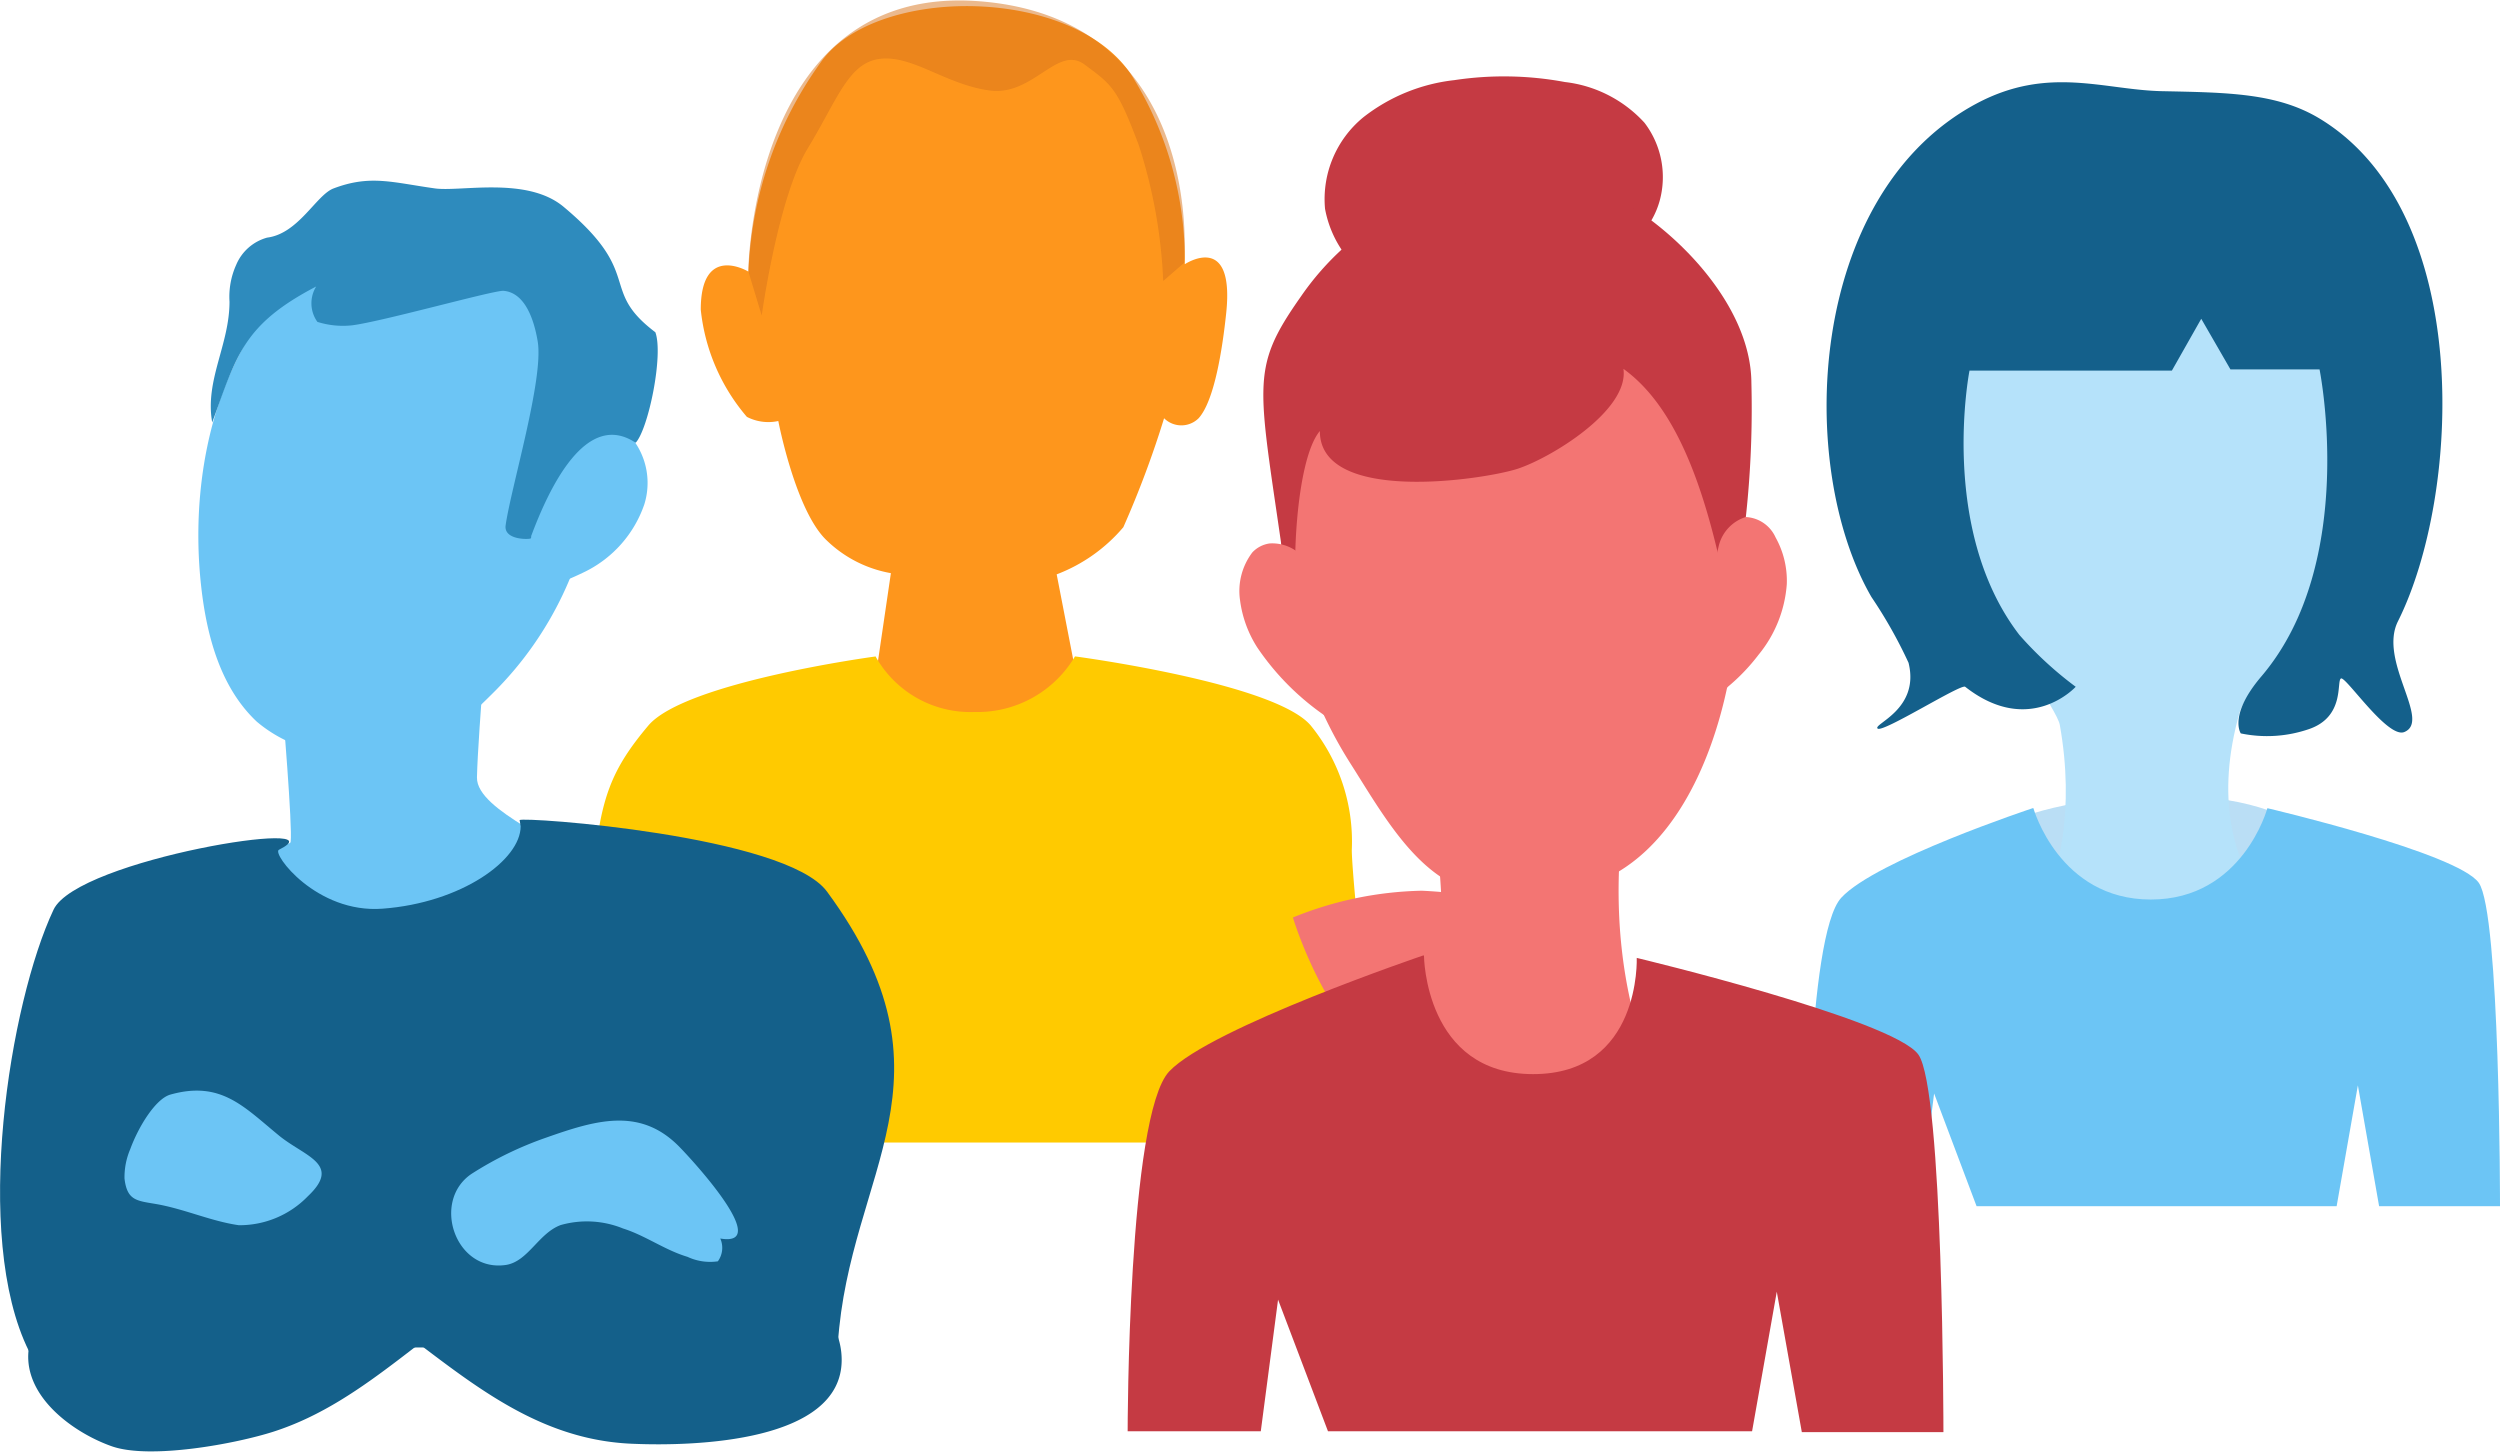 <svg id="Interactive_elements" data-name="Interactive elements" xmlns="http://www.w3.org/2000/svg" xmlns:xlink="http://www.w3.org/1999/xlink" viewBox="0 0 144.77 84.06"><defs><style>.cls-1{fill:none;}.cls-2{fill:#fe961c;}.cls-3{fill:#ffca00;}.cls-4{opacity:0.5;}.cls-5{clip-path:url(#clip-path);}.cls-6{fill:#d7731b;}.cls-7{fill:#badef5;}.cls-8{fill:#b5e2fa;}.cls-9{fill:#14608b;}.cls-10{fill:#6cc5f5;}.cls-11{fill:#14608a;}.cls-12{fill:#2e8bbd;}.cls-13{fill:#f37573;}.cls-14{fill:#c53a43;}</style><clipPath id="clip-path" transform="translate(-546.54 -5180.12)"><rect class="cls-1" x="589.88" y="5180.12" width="25.28" height="18.26"/></clipPath></defs><title>characters_finance</title><path class="cls-2" d="M594.6,5219.31a58.92,58.92,0,0,1,8.26-1.18,39.67,39.67,0,0,1,8.84,1.18s-2.36,6.19-8.55,6S594.6,5219.31,594.6,5219.31Z" transform="translate(-546.54 -5180.12)"/><path class="cls-2" d="M589.88,5195.85s-2.76-1.68-2.76,2.2a11.34,11.34,0,0,0,2.67,6.21,2.71,2.71,0,0,0,1.82.24s1,5.22,2.81,6.92a7.11,7.11,0,0,0,3.71,1.89L597,5221l2.06,4,10.61-1.62-1.94-10a9.48,9.48,0,0,0,3.86-2.73,57.06,57.06,0,0,0,2.36-6.31,1.42,1.42,0,0,0,2,0c0.9-1,1.37-3.92,1.6-6.12,0.49-4.73-2.4-2.8-2.4-2.8a20.22,20.22,0,0,0-3-10.81c-3.3-5.34-15-5.39-18.11-.84a22.17,22.17,0,0,0-4.16,12.17" transform="translate(-546.54 -5180.12)"/><path class="cls-3" d="M597.2,5218.14s-11,1.48-13.12,4-2.79,4.2-3.15,8.39c-0.17,2-2,15.75-2,15.75h47.55s-1.66-15-1.66-16.95a10.64,10.64,0,0,0-2.38-7.2c-2.1-2.47-13.65-4-13.65-4a6.56,6.56,0,0,1-5.83,3.22,6.29,6.29,0,0,1-5.72-3.22" transform="translate(-546.54 -5180.12)"/><g class="cls-4"><g class="cls-5"><path class="cls-6" d="M589.88,5195.85l0.77,2.54s0.94-6.85,2.67-9.69,2.36-5,4.24-5.18,3.77,1.5,6.29,1.84,3.93-2.67,5.5-1.5,1.89,1.34,3.14,4.68a29.47,29.47,0,0,1,1.41,7.85l1.21-1.05s1.31-14.15-11.89-15.15-13.35,15.68-13.35,15.68" transform="translate(-546.54 -5180.12)"/></g></g><path class="cls-7" d="M662.38,5228s2.35-1.52,8.42-1.79,8.56,1.52,8.56,1.52-1.52,7.18-6.63,7.73S662.38,5228,662.38,5228Z" transform="translate(-546.54 -5180.12)"/><path class="cls-8" d="M661,5235.1c1.27,2.51,6.56-3.22,4.82-13-0.31-1.76-11.35-15.23-9.71-25.68s3.28-7,12.29-6.53,19.67-4.36,16,10.46c-2.28,9.15-4,14.31-5.65,17.31-1,1.86-2.25,2.76-2.51,3.69-2.87,10,4.47,13.85,4.47,13.85Z" transform="translate(-546.54 -5180.12)"/><path class="cls-9" d="M671.75,5185.4c-3.39-.07-6.6-1.5-10.76.72-9.84,5.28-10.46,21-6.08,28.57a26.93,26.93,0,0,1,2.15,3.81c0.67,2.71-2.09,3.55-1.79,3.81s4.83-2.61,5.07-2.42c3.74,2.93,6.4,0,6.4,0a21,21,0,0,1-3.26-3c-4.7-6.11-2.89-15.31-2.89-15.31l11.72,0,1.7-3,1.69,2.93,5.16,0s2.26,11.16-3.36,17.77c-1.93,2.26-1.2,3.31-1.2,3.31a7.46,7.46,0,0,0,3.95-.25c2.1-.72,1.58-2.78,1.85-2.93s2.7,3.5,3.67,3.1c1.58-.65-1.52-4.11-0.37-6.41,3.65-7.3,4.44-23.68-4.53-29.11-2.46-1.49-5.34-1.51-9.11-1.59" transform="translate(-546.54 -5180.12)"/><path class="cls-10" d="M664.29,5226.92s1.48,5.29,6.8,5.29,6.75-5.29,6.75-5.29,11,2.58,12.24,4.32,1.23,18.73,1.23,18.73h-7l-1.23-7-1.23,7H661l-2.46-6.53-0.82,6.53h-6.56s0-15.68,2-17.86,11.09-5.19,11.09-5.19" transform="translate(-546.54 -5180.12)"/><path class="cls-10" d="M562.82,5219.87c0.09,1.32.67,8.14,0.55,9-0.05.39-2.16-.46-1.95,1.75,0.68,7.15,19.89,5.32,18.5-.4-0.29-1.2-5.8-3.08-5.76-5.08,0.06-2.73.81-10.68,0.68-12.36-0.34-4.4-12.19,4.57-12,7.11" transform="translate(-546.54 -5180.12)"/><path class="cls-11" d="M576.63,5227.61c0.16-.21,15.41.88,17.8,4.14,8,10.87,1.28,16.16.63,26.18l-46.85.42c-3.3-6.66-1.1-20.18,1.43-25.55,1.38-2.94,16.83-5.36,13.05-3.47-0.42.21,2.17,3.7,6,3.41,4.57-.34,8-2.82,8-4.77" transform="translate(-546.54 -5180.12)"/><path class="cls-10" d="M570.73,5224.11a47.76,47.76,0,0,0,4.5-4,20.23,20.23,0,0,0,5.73-12,15.42,15.42,0,0,0-4.33-12.36,9.07,9.07,0,0,0-4.95-2.63,9.27,9.27,0,0,0-6.42,1.86c-5.84,4.08-7.86,12-7.07,19.1,0.32,2.87,1.12,5.86,3.22,7.83a7.9,7.9,0,0,0,11.68-1.67" transform="translate(-546.54 -5180.12)"/><path class="cls-10" d="M577.91,5206.2a3,3,0,0,1,4.33-1.54,4.16,4.16,0,0,1,1.61,4.67,6.81,6.81,0,0,1-3.42,3.89,20.2,20.2,0,0,1-5,1.68" transform="translate(-546.54 -5180.12)"/><path class="cls-12" d="M558.83,5204.59c-0.44-2.44,1-4.5,1-7a4.51,4.51,0,0,1,.39-2.14,2.73,2.73,0,0,1,1.79-1.57c1.82-.23,2.85-2.48,3.85-2.85,2.12-.8,3.37-0.35,5.86,0,1.5,0.21,5.32-.71,7.45,1.06,4.72,3.94,2,4.76,5.32,7.27,0.48,1.3-.4,5.6-1.14,6.4-2.86-1.91-5,2.56-6.08,5.48,0-.28.07,0,0,0.06s-1.57.11-1.45-.76c0.31-2.19,2.21-8.46,1.86-10.63-0.21-1.28-.74-2.86-2-2.95-0.68,0-7.05,1.79-8.76,2a4.91,4.91,0,0,1-2-.2,1.85,1.85,0,0,1-.07-2.05c-4.24,2.21-4.6,4-6,7.81" transform="translate(-546.54 -5180.12)"/><path class="cls-11" d="M576.92,5246.67a18.27,18.27,0,0,0-9.37,1.26c-3,1.31-5.88,1.59-9.1,2.29-4.71,1-9.78,3.15-10.26,8.13-0.26,2.67,2.61,4.74,4.82,5.52s7.18-.14,9.38-0.85c5.5-1.77,9.22-6.48,14.28-9,1.42-.71,7.58-1.42,8.05-2.37C587.58,5248.1,578.58,5246.91,576.92,5246.67Z" transform="translate(-546.54 -5180.12)"/><path class="cls-11" d="M564.81,5246.67a18.27,18.27,0,0,1,9.37,1.26c3,1.31,5.88,1.59,9.1,2.29,3.94,0.85,12,3.88,12,8.65s-8.55,5-12,4.86c-7.58-.24-12.08-6.4-18.24-9.71-1.42-.71-7.58-1.42-8.05-2.37C554.15,5248.1,563.15,5246.91,564.81,5246.67Z" transform="translate(-546.54 -5180.12)"/><path class="cls-10" d="M578.16,5246a20.36,20.36,0,0,0-4.32,2.1c-2.33,1.58-.94,5.71,2,5.27,1.28-.2,1.89-1.84,3.17-2.31a5.55,5.55,0,0,1,3.61.2c1.3,0.41,2.42,1.25,3.73,1.64a3.08,3.08,0,0,0,1.76.26,1.33,1.33,0,0,0,.14-1.32c3.15,0.54-1.94-4.9-2.47-5.41C583.53,5244.23,581,5245,578.16,5246Z" transform="translate(-546.54 -5180.12)"/><path class="cls-10" d="M554.08,5246.67a4.14,4.14,0,0,0-.33,1.7c0.15,1.27.7,1.28,1.81,1.47,1.64,0.28,3.2,1,4.81,1.23a5.51,5.51,0,0,0,4-1.68c2-1.89-.23-2.3-1.72-3.55-2-1.64-3.33-3.16-6.26-2.33C555.56,5243.76,554.58,5245.31,554.08,5246.67Z" transform="translate(-546.54 -5180.12)"/><path class="cls-13" d="M621.41,5233.25a20.83,20.83,0,0,1,7.46-1.55,26.78,26.78,0,0,1,8.33,1.73s0.54,9.87-6.1,10S621.41,5233.25,621.41,5233.25Z" transform="translate(-546.54 -5180.12)"/><path class="cls-13" d="M629.46,5226.79a47.82,47.82,0,0,1-1,19.78,111,111,0,0,1,14.94-1.91c-3.27-6-3.74-12.89-2.5-19.53-2.82,0-6.29,0-9.11,0a5.53,5.53,0,0,0-2.48.43" transform="translate(-546.54 -5180.12)"/><path class="cls-14" d="M629,5235.48s0.05,6.84,6.32,6.84,6-6.73,6-6.73,14.86,3.56,16.31,5.6,1.45,21.86,1.45,21.86h-8.2l-1.45-8.13L648,5263H623.44l-2.89-7.62-1,7.62h-7.71s0-18.3,2.41-20.84,14.73-6.72,14.73-6.72" transform="translate(-546.54 -5180.12)"/><path class="cls-13" d="M646.58,5204.11a39.12,39.12,0,0,1,0,15.7c-1,4.81-3.38,9.87-7.76,11.48-2.63,1-6,1.26-8.43-.13s-4.09-4.38-5.65-6.83c-4.69-7.37-5.61-17.69-1.07-25.17a10,10,0,0,1,2.82-3.19,8.46,8.46,0,0,1,3.71-1.28c5.71-.7,14.05,3.85,16.4,9.42" transform="translate(-546.54 -5180.12)"/><path class="cls-14" d="M639.6,5195a4.81,4.81,0,0,0,3.05-3.26,5.19,5.19,0,0,0-.88-4.51,7.38,7.38,0,0,0-4.61-2.36,19.24,19.24,0,0,0-6.4-.11,10.41,10.41,0,0,0-5.27,2.15,6.13,6.13,0,0,0-2.22,5.3,6.33,6.33,0,0,0,3.15,4.39c1.56,0.94,3.62-2.69,5.37-2.29" transform="translate(-546.54 -5180.12)"/><path class="cls-14" d="M640.55,5201.48c0.34,2.41-4.23,5.17-6.14,5.79s-11.44,2.08-11.44-2.19c-1.4,1.66-1.69,8.32-1.23,10.66s-0.28,1-.77-2.46c-1.54-11-2.15-11.65.91-16a16,16,0,0,1,12.41-6.91,11.26,11.26,0,0,1,5.45,1c3.53,1.72,8.2,6.28,8.22,10.93a58,58,0,0,1-1.21,13.36c-1.16-6.25-2.8-11.73-6.2-14.18" transform="translate(-546.54 -5180.12)"/><path class="cls-13" d="M646.08,5211.69a2.33,2.33,0,0,1,1.55-1.63,2,2,0,0,1,1.73,1.18,5.15,5.15,0,0,1,.65,2.7,7.26,7.26,0,0,1-1.64,4.1,11.33,11.33,0,0,1-1.77,1.85,1.94,1.94,0,0,1-1.53.61,1.14,1.14,0,0,1-.72-1.49" transform="translate(-546.54 -5180.12)"/><path class="cls-13" d="M622.4,5213a2.4,2.4,0,0,0-2.34-1.41,1.69,1.69,0,0,0-1,.52,3.7,3.7,0,0,0-.71,2.78,6.65,6.65,0,0,0,1,2.73,15,15,0,0,0,5.15,4.71" transform="translate(-546.54 -5180.12)"/></svg>